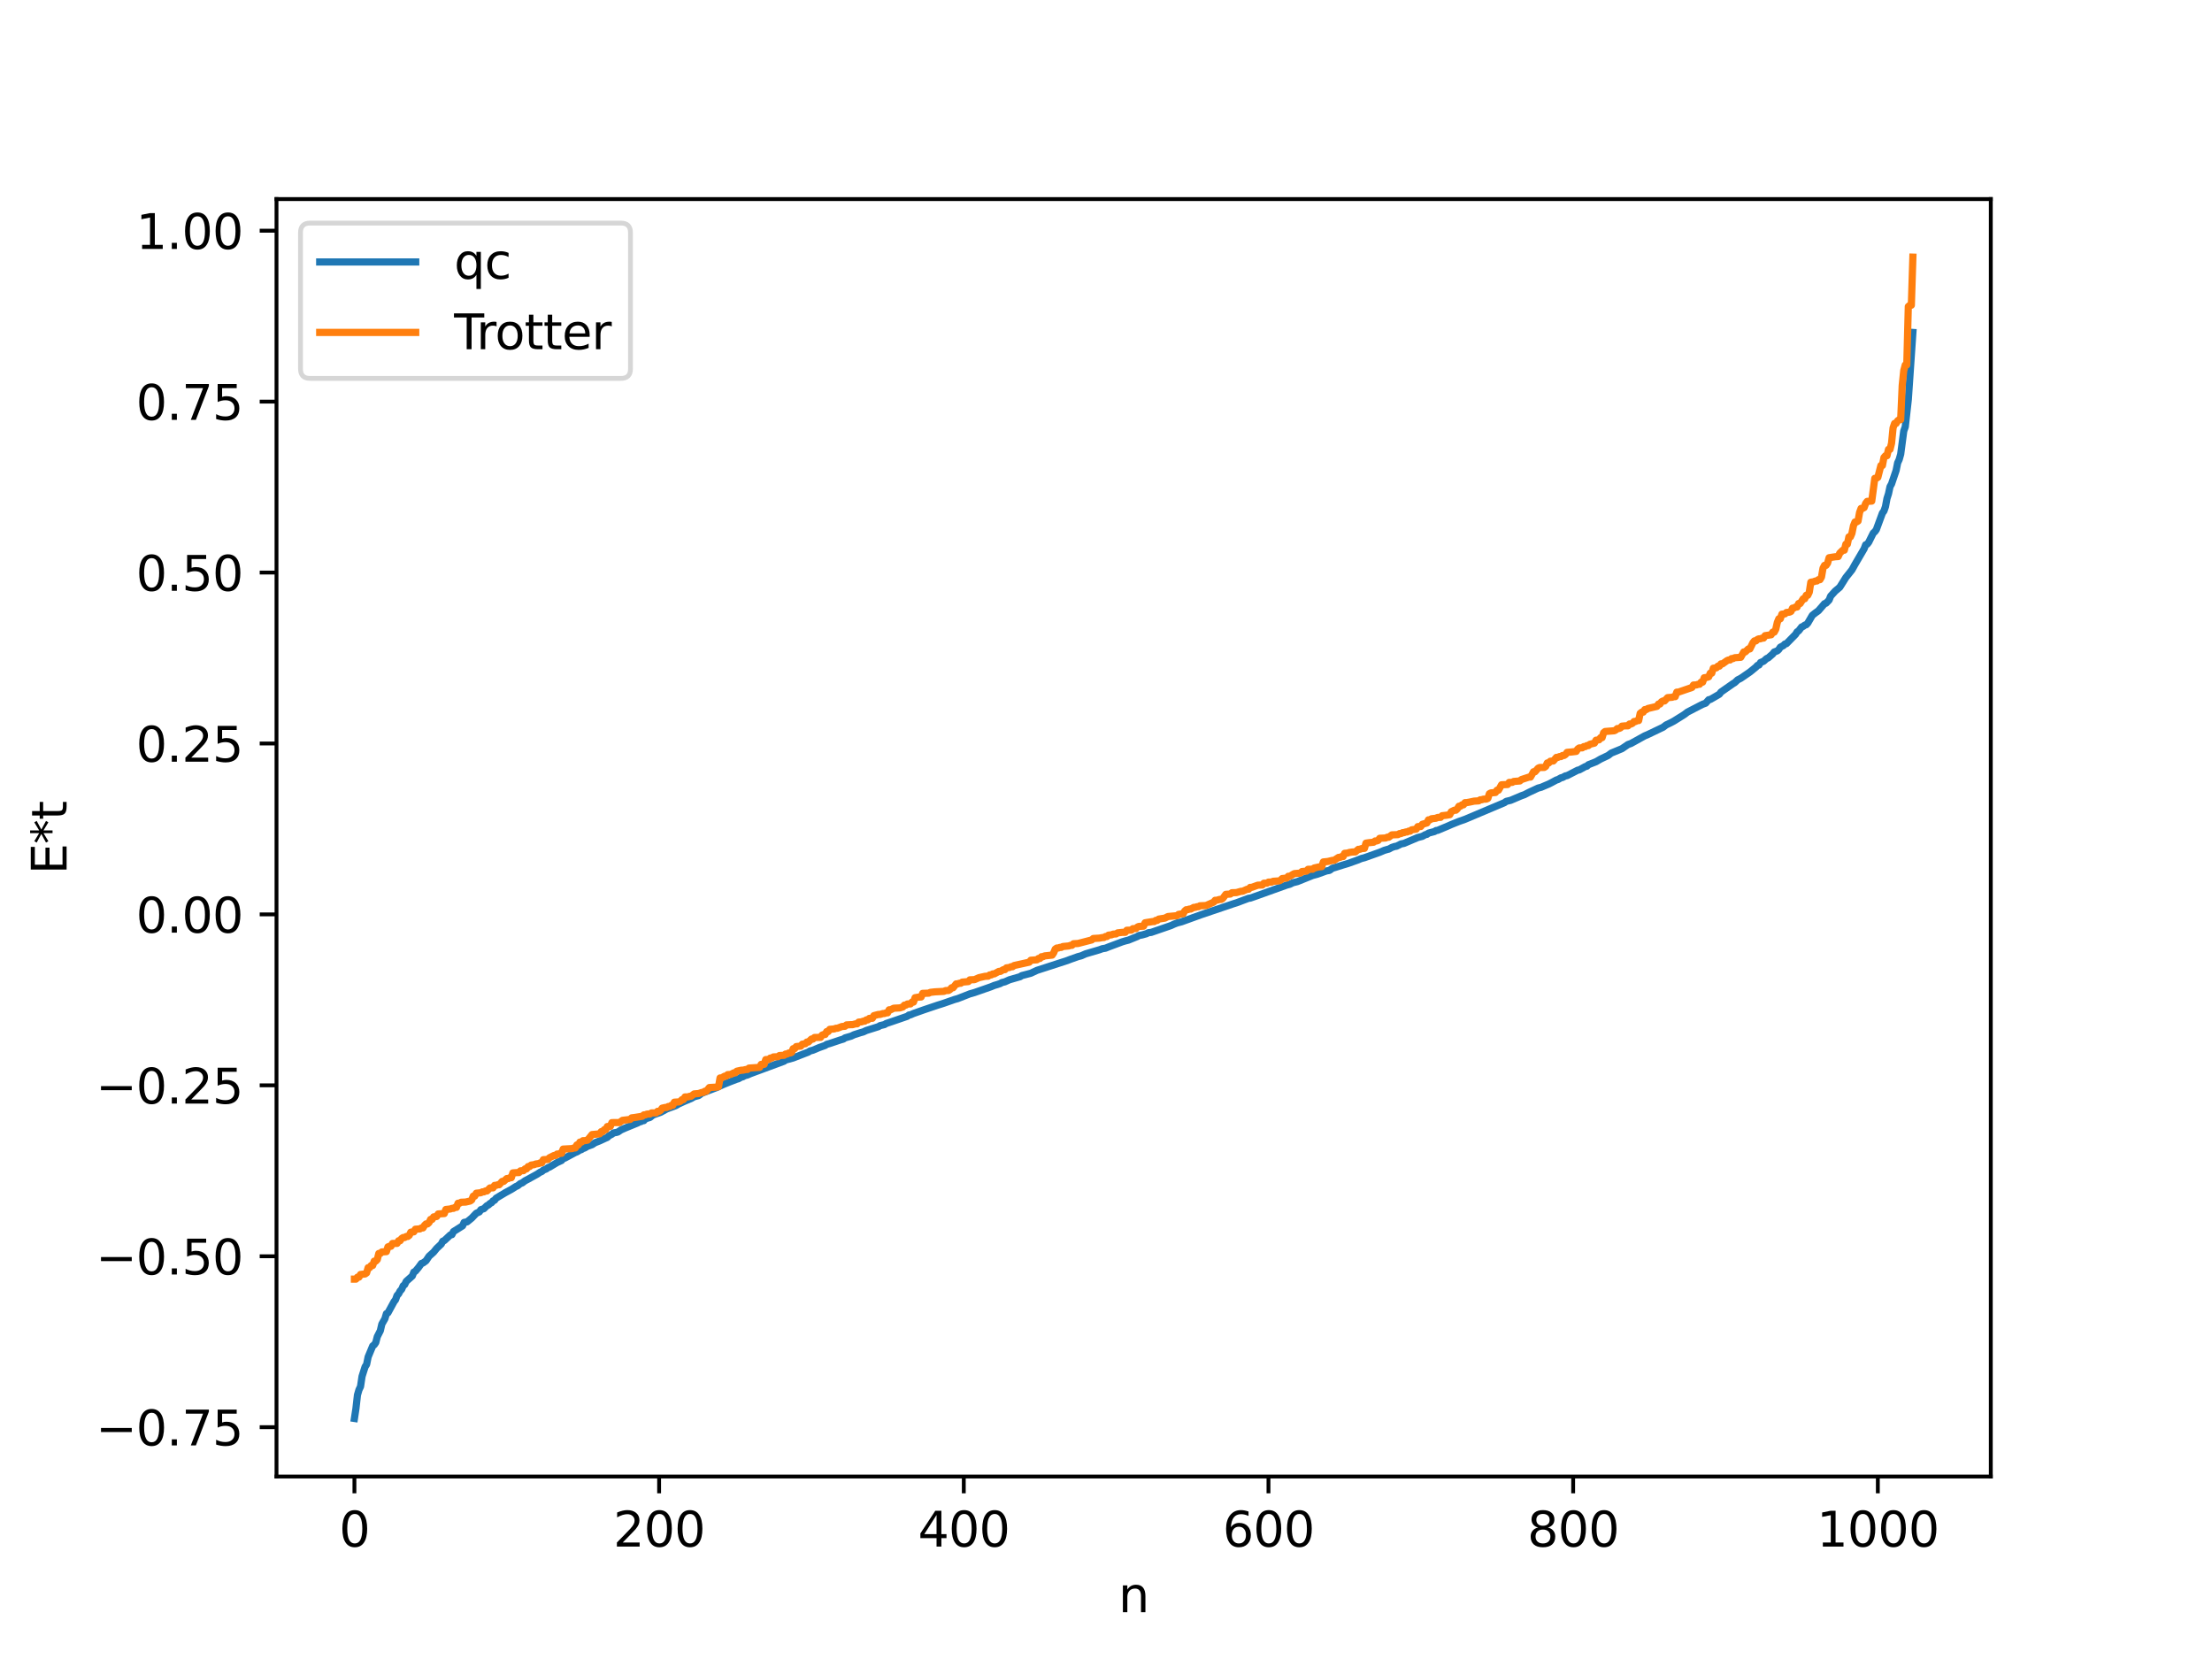 <?xml version="1.0" encoding="utf-8" standalone="no"?>
<!DOCTYPE svg PUBLIC "-//W3C//DTD SVG 1.1//EN"
  "http://www.w3.org/Graphics/SVG/1.1/DTD/svg11.dtd">
<svg xmlns:xlink="http://www.w3.org/1999/xlink" width="460.8pt" height="345.6pt" viewBox="0 0 460.8 345.6" xmlns="http://www.w3.org/2000/svg" version="1.1">
 <defs>
  <style type="text/css">*{stroke-linejoin: round; stroke-linecap: butt}</style>
 </defs>
 <g id="figure_1">
  <g id="patch_1">
   <path d="M 0 345.6 
L 460.8 345.6 
L 460.8 0 
L 0 0 
z
" style="fill: #ffffff"/>
  </g>
  <g id="axes_1">
   <g id="patch_2">
    <path d="M 57.6 307.584 
L 414.72 307.584 
L 414.72 41.472 
L 57.6 41.472 
z
" style="fill: #ffffff"/>
   </g>
   <g id="matplotlib.axis_1">
    <g id="xtick_1">
     <g id="line2d_1">
      <defs>
       <path id="m96b02694b4" d="M 0 0 
L 0 3.5 
" style="stroke: #000000; stroke-width: 0.8"/>
      </defs>
      <g>
       <use xlink:href="#m96b02694b4" x="73.833" y="307.584" style="stroke: #000000; stroke-width: 0.8"/>
      </g>
     </g>
     <g id="text_1">
      <!-- 0 -->
      <g transform="translate(70.651 322.182) scale(0.1 -0.1)">
       <defs>
        <path id="DejaVuSans-30" d="M 2034 4250 
Q 1547 4250 1301 3770 
Q 1056 3291 1056 2328 
Q 1056 1369 1301 889 
Q 1547 409 2034 409 
Q 2525 409 2770 889 
Q 3016 1369 3016 2328 
Q 3016 3291 2770 3770 
Q 2525 4250 2034 4250 
z
M 2034 4750 
Q 2819 4750 3233 4129 
Q 3647 3509 3647 2328 
Q 3647 1150 3233 529 
Q 2819 -91 2034 -91 
Q 1250 -91 836 529 
Q 422 1150 422 2328 
Q 422 3509 836 4129 
Q 1250 4750 2034 4750 
z
" transform="scale(0.016)"/>
       </defs>
       <use xlink:href="#DejaVuSans-30"/>
      </g>
     </g>
    </g>
    <g id="xtick_2">
     <g id="line2d_2">
      <g>
       <use xlink:href="#m96b02694b4" x="137.304" y="307.584" style="stroke: #000000; stroke-width: 0.8"/>
      </g>
     </g>
     <g id="text_2">
      <!-- 200 -->
      <g transform="translate(127.76 322.182) scale(0.1 -0.1)">
       <defs>
        <path id="DejaVuSans-32" d="M 1228 531 
L 3431 531 
L 3431 0 
L 469 0 
L 469 531 
Q 828 903 1448 1529 
Q 2069 2156 2228 2338 
Q 2531 2678 2651 2914 
Q 2772 3150 2772 3378 
Q 2772 3750 2511 3984 
Q 2250 4219 1831 4219 
Q 1534 4219 1204 4116 
Q 875 4013 500 3803 
L 500 4441 
Q 881 4594 1212 4672 
Q 1544 4750 1819 4750 
Q 2544 4750 2975 4387 
Q 3406 4025 3406 3419 
Q 3406 3131 3298 2873 
Q 3191 2616 2906 2266 
Q 2828 2175 2409 1742 
Q 1991 1309 1228 531 
z
" transform="scale(0.016)"/>
       </defs>
       <use xlink:href="#DejaVuSans-32"/>
       <use xlink:href="#DejaVuSans-30" x="63.623"/>
       <use xlink:href="#DejaVuSans-30" x="127.246"/>
      </g>
     </g>
    </g>
    <g id="xtick_3">
     <g id="line2d_3">
      <g>
       <use xlink:href="#m96b02694b4" x="200.775" y="307.584" style="stroke: #000000; stroke-width: 0.8"/>
      </g>
     </g>
     <g id="text_3">
      <!-- 400 -->
      <g transform="translate(191.231 322.182) scale(0.1 -0.1)">
       <defs>
        <path id="DejaVuSans-34" d="M 2419 4116 
L 825 1625 
L 2419 1625 
L 2419 4116 
z
M 2253 4666 
L 3047 4666 
L 3047 1625 
L 3713 1625 
L 3713 1100 
L 3047 1100 
L 3047 0 
L 2419 0 
L 2419 1100 
L 313 1100 
L 313 1709 
L 2253 4666 
z
" transform="scale(0.016)"/>
       </defs>
       <use xlink:href="#DejaVuSans-34"/>
       <use xlink:href="#DejaVuSans-30" x="63.623"/>
       <use xlink:href="#DejaVuSans-30" x="127.246"/>
      </g>
     </g>
    </g>
    <g id="xtick_4">
     <g id="line2d_4">
      <g>
       <use xlink:href="#m96b02694b4" x="264.246" y="307.584" style="stroke: #000000; stroke-width: 0.8"/>
      </g>
     </g>
     <g id="text_4">
      <!-- 600 -->
      <g transform="translate(254.702 322.182) scale(0.1 -0.1)">
       <defs>
        <path id="DejaVuSans-36" d="M 2113 2584 
Q 1688 2584 1439 2293 
Q 1191 2003 1191 1497 
Q 1191 994 1439 701 
Q 1688 409 2113 409 
Q 2538 409 2786 701 
Q 3034 994 3034 1497 
Q 3034 2003 2786 2293 
Q 2538 2584 2113 2584 
z
M 3366 4563 
L 3366 3988 
Q 3128 4100 2886 4159 
Q 2644 4219 2406 4219 
Q 1781 4219 1451 3797 
Q 1122 3375 1075 2522 
Q 1259 2794 1537 2939 
Q 1816 3084 2150 3084 
Q 2853 3084 3261 2657 
Q 3669 2231 3669 1497 
Q 3669 778 3244 343 
Q 2819 -91 2113 -91 
Q 1303 -91 875 529 
Q 447 1150 447 2328 
Q 447 3434 972 4092 
Q 1497 4750 2381 4750 
Q 2619 4750 2861 4703 
Q 3103 4656 3366 4563 
z
" transform="scale(0.016)"/>
       </defs>
       <use xlink:href="#DejaVuSans-36"/>
       <use xlink:href="#DejaVuSans-30" x="63.623"/>
       <use xlink:href="#DejaVuSans-30" x="127.246"/>
      </g>
     </g>
    </g>
    <g id="xtick_5">
     <g id="line2d_5">
      <g>
       <use xlink:href="#m96b02694b4" x="327.717" y="307.584" style="stroke: #000000; stroke-width: 0.8"/>
      </g>
     </g>
     <g id="text_5">
      <!-- 800 -->
      <g transform="translate(318.173 322.182) scale(0.1 -0.1)">
       <defs>
        <path id="DejaVuSans-38" d="M 2034 2216 
Q 1584 2216 1326 1975 
Q 1069 1734 1069 1313 
Q 1069 891 1326 650 
Q 1584 409 2034 409 
Q 2484 409 2743 651 
Q 3003 894 3003 1313 
Q 3003 1734 2745 1975 
Q 2488 2216 2034 2216 
z
M 1403 2484 
Q 997 2584 770 2862 
Q 544 3141 544 3541 
Q 544 4100 942 4425 
Q 1341 4750 2034 4750 
Q 2731 4750 3128 4425 
Q 3525 4100 3525 3541 
Q 3525 3141 3298 2862 
Q 3072 2584 2669 2484 
Q 3125 2378 3379 2068 
Q 3634 1759 3634 1313 
Q 3634 634 3220 271 
Q 2806 -91 2034 -91 
Q 1263 -91 848 271 
Q 434 634 434 1313 
Q 434 1759 690 2068 
Q 947 2378 1403 2484 
z
M 1172 3481 
Q 1172 3119 1398 2916 
Q 1625 2713 2034 2713 
Q 2441 2713 2670 2916 
Q 2900 3119 2900 3481 
Q 2900 3844 2670 4047 
Q 2441 4250 2034 4250 
Q 1625 4250 1398 4047 
Q 1172 3844 1172 3481 
z
" transform="scale(0.016)"/>
       </defs>
       <use xlink:href="#DejaVuSans-38"/>
       <use xlink:href="#DejaVuSans-30" x="63.623"/>
       <use xlink:href="#DejaVuSans-30" x="127.246"/>
      </g>
     </g>
    </g>
    <g id="xtick_6">
     <g id="line2d_6">
      <g>
       <use xlink:href="#m96b02694b4" x="391.188" y="307.584" style="stroke: #000000; stroke-width: 0.8"/>
      </g>
     </g>
     <g id="text_6">
      <!-- 1000 -->
      <g transform="translate(378.463 322.182) scale(0.1 -0.1)">
       <defs>
        <path id="DejaVuSans-31" d="M 794 531 
L 1825 531 
L 1825 4091 
L 703 3866 
L 703 4441 
L 1819 4666 
L 2450 4666 
L 2450 531 
L 3481 531 
L 3481 0 
L 794 0 
L 794 531 
z
" transform="scale(0.016)"/>
       </defs>
       <use xlink:href="#DejaVuSans-31"/>
       <use xlink:href="#DejaVuSans-30" x="63.623"/>
       <use xlink:href="#DejaVuSans-30" x="127.246"/>
       <use xlink:href="#DejaVuSans-30" x="190.869"/>
      </g>
     </g>
    </g>
    <g id="text_7">
     <!-- n -->
     <g transform="translate(232.991 335.861) scale(0.1 -0.1)">
      <defs>
       <path id="DejaVuSans-6e" d="M 3513 2113 
L 3513 0 
L 2938 0 
L 2938 2094 
Q 2938 2591 2744 2837 
Q 2550 3084 2163 3084 
Q 1697 3084 1428 2787 
Q 1159 2491 1159 1978 
L 1159 0 
L 581 0 
L 581 3500 
L 1159 3500 
L 1159 2956 
Q 1366 3272 1645 3428 
Q 1925 3584 2291 3584 
Q 2894 3584 3203 3211 
Q 3513 2838 3513 2113 
z
" transform="scale(0.016)"/>
      </defs>
      <use xlink:href="#DejaVuSans-6e"/>
     </g>
    </g>
   </g>
   <g id="matplotlib.axis_2">
    <g id="ytick_1">
     <g id="line2d_7">
      <defs>
       <path id="m54f6a9ce58" d="M 0 0 
L -3.5 0 
" style="stroke: #000000; stroke-width: 0.8"/>
      </defs>
      <g>
       <use xlink:href="#m54f6a9ce58" x="57.6" y="297.308" style="stroke: #000000; stroke-width: 0.8"/>
      </g>
     </g>
     <g id="text_8">
      <!-- −0.75 -->
      <g transform="translate(19.955 301.107) scale(0.1 -0.1)">
       <defs>
        <path id="DejaVuSans-2212" d="M 678 2272 
L 4684 2272 
L 4684 1741 
L 678 1741 
L 678 2272 
z
" transform="scale(0.016)"/>
        <path id="DejaVuSans-2e" d="M 684 794 
L 1344 794 
L 1344 0 
L 684 0 
L 684 794 
z
" transform="scale(0.016)"/>
        <path id="DejaVuSans-37" d="M 525 4666 
L 3525 4666 
L 3525 4397 
L 1831 0 
L 1172 0 
L 2766 4134 
L 525 4134 
L 525 4666 
z
" transform="scale(0.016)"/>
        <path id="DejaVuSans-35" d="M 691 4666 
L 3169 4666 
L 3169 4134 
L 1269 4134 
L 1269 2991 
Q 1406 3038 1543 3061 
Q 1681 3084 1819 3084 
Q 2600 3084 3056 2656 
Q 3513 2228 3513 1497 
Q 3513 744 3044 326 
Q 2575 -91 1722 -91 
Q 1428 -91 1123 -41 
Q 819 9 494 109 
L 494 744 
Q 775 591 1075 516 
Q 1375 441 1709 441 
Q 2250 441 2565 725 
Q 2881 1009 2881 1497 
Q 2881 1984 2565 2268 
Q 2250 2553 1709 2553 
Q 1456 2553 1204 2497 
Q 953 2441 691 2322 
L 691 4666 
z
" transform="scale(0.016)"/>
       </defs>
       <use xlink:href="#DejaVuSans-2212"/>
       <use xlink:href="#DejaVuSans-30" x="83.789"/>
       <use xlink:href="#DejaVuSans-2e" x="147.412"/>
       <use xlink:href="#DejaVuSans-37" x="179.199"/>
       <use xlink:href="#DejaVuSans-35" x="242.822"/>
      </g>
     </g>
    </g>
    <g id="ytick_2">
     <g id="line2d_8">
      <g>
       <use xlink:href="#m54f6a9ce58" x="57.6" y="261.701" style="stroke: #000000; stroke-width: 0.8"/>
      </g>
     </g>
     <g id="text_9">
      <!-- −0.50 -->
      <g transform="translate(19.955 265.5) scale(0.1 -0.1)">
       <use xlink:href="#DejaVuSans-2212"/>
       <use xlink:href="#DejaVuSans-30" x="83.789"/>
       <use xlink:href="#DejaVuSans-2e" x="147.412"/>
       <use xlink:href="#DejaVuSans-35" x="179.199"/>
       <use xlink:href="#DejaVuSans-30" x="242.822"/>
      </g>
     </g>
    </g>
    <g id="ytick_3">
     <g id="line2d_9">
      <g>
       <use xlink:href="#m54f6a9ce58" x="57.6" y="226.094" style="stroke: #000000; stroke-width: 0.8"/>
      </g>
     </g>
     <g id="text_10">
      <!-- −0.25 -->
      <g transform="translate(19.955 229.893) scale(0.1 -0.1)">
       <use xlink:href="#DejaVuSans-2212"/>
       <use xlink:href="#DejaVuSans-30" x="83.789"/>
       <use xlink:href="#DejaVuSans-2e" x="147.412"/>
       <use xlink:href="#DejaVuSans-32" x="179.199"/>
       <use xlink:href="#DejaVuSans-35" x="242.822"/>
      </g>
     </g>
    </g>
    <g id="ytick_4">
     <g id="line2d_10">
      <g>
       <use xlink:href="#m54f6a9ce58" x="57.6" y="190.487" style="stroke: #000000; stroke-width: 0.8"/>
      </g>
     </g>
     <g id="text_11">
      <!-- 0.00 -->
      <g transform="translate(28.334 194.286) scale(0.1 -0.1)">
       <use xlink:href="#DejaVuSans-30"/>
       <use xlink:href="#DejaVuSans-2e" x="63.623"/>
       <use xlink:href="#DejaVuSans-30" x="95.41"/>
       <use xlink:href="#DejaVuSans-30" x="159.033"/>
      </g>
     </g>
    </g>
    <g id="ytick_5">
     <g id="line2d_11">
      <g>
       <use xlink:href="#m54f6a9ce58" x="57.6" y="154.88" style="stroke: #000000; stroke-width: 0.8"/>
      </g>
     </g>
     <g id="text_12">
      <!-- 0.25 -->
      <g transform="translate(28.334 158.679) scale(0.1 -0.1)">
       <use xlink:href="#DejaVuSans-30"/>
       <use xlink:href="#DejaVuSans-2e" x="63.623"/>
       <use xlink:href="#DejaVuSans-32" x="95.41"/>
       <use xlink:href="#DejaVuSans-35" x="159.033"/>
      </g>
     </g>
    </g>
    <g id="ytick_6">
     <g id="line2d_12">
      <g>
       <use xlink:href="#m54f6a9ce58" x="57.6" y="119.273" style="stroke: #000000; stroke-width: 0.8"/>
      </g>
     </g>
     <g id="text_13">
      <!-- 0.50 -->
      <g transform="translate(28.334 123.072) scale(0.1 -0.1)">
       <use xlink:href="#DejaVuSans-30"/>
       <use xlink:href="#DejaVuSans-2e" x="63.623"/>
       <use xlink:href="#DejaVuSans-35" x="95.41"/>
       <use xlink:href="#DejaVuSans-30" x="159.033"/>
      </g>
     </g>
    </g>
    <g id="ytick_7">
     <g id="line2d_13">
      <g>
       <use xlink:href="#m54f6a9ce58" x="57.6" y="83.666" style="stroke: #000000; stroke-width: 0.8"/>
      </g>
     </g>
     <g id="text_14">
      <!-- 0.75 -->
      <g transform="translate(28.334 87.465) scale(0.1 -0.1)">
       <use xlink:href="#DejaVuSans-30"/>
       <use xlink:href="#DejaVuSans-2e" x="63.623"/>
       <use xlink:href="#DejaVuSans-37" x="95.41"/>
       <use xlink:href="#DejaVuSans-35" x="159.033"/>
      </g>
     </g>
    </g>
    <g id="ytick_8">
     <g id="line2d_14">
      <g>
       <use xlink:href="#m54f6a9ce58" x="57.6" y="48.059" style="stroke: #000000; stroke-width: 0.8"/>
      </g>
     </g>
     <g id="text_15">
      <!-- 1.00 -->
      <g transform="translate(28.334 51.859) scale(0.1 -0.1)">
       <use xlink:href="#DejaVuSans-31"/>
       <use xlink:href="#DejaVuSans-2e" x="63.623"/>
       <use xlink:href="#DejaVuSans-30" x="95.41"/>
       <use xlink:href="#DejaVuSans-30" x="159.033"/>
      </g>
     </g>
    </g>
    <g id="text_16">
     <!-- E*t -->
     <g transform="translate(13.875 182.148) rotate(-90) scale(0.1 -0.1)">
      <defs>
       <path id="DejaVuSans-45" d="M 628 4666 
L 3578 4666 
L 3578 4134 
L 1259 4134 
L 1259 2753 
L 3481 2753 
L 3481 2222 
L 1259 2222 
L 1259 531 
L 3634 531 
L 3634 0 
L 628 0 
L 628 4666 
z
" transform="scale(0.016)"/>
       <path id="DejaVuSans-2a" d="M 3009 3897 
L 1888 3291 
L 3009 2681 
L 2828 2375 
L 1778 3009 
L 1778 1831 
L 1422 1831 
L 1422 3009 
L 372 2375 
L 191 2681 
L 1313 3291 
L 191 3897 
L 372 4206 
L 1422 3572 
L 1422 4750 
L 1778 4750 
L 1778 3572 
L 2828 4206 
L 3009 3897 
z
" transform="scale(0.016)"/>
       <path id="DejaVuSans-74" d="M 1172 4494 
L 1172 3500 
L 2356 3500 
L 2356 3053 
L 1172 3053 
L 1172 1153 
Q 1172 725 1289 603 
Q 1406 481 1766 481 
L 2356 481 
L 2356 0 
L 1766 0 
Q 1100 0 847 248 
Q 594 497 594 1153 
L 594 3053 
L 172 3053 
L 172 3500 
L 594 3500 
L 594 4494 
L 1172 4494 
z
" transform="scale(0.016)"/>
      </defs>
      <use xlink:href="#DejaVuSans-45"/>
      <use xlink:href="#DejaVuSans-2a" x="63.184"/>
      <use xlink:href="#DejaVuSans-74" x="113.184"/>
     </g>
    </g>
   </g>
   <g id="line2d_15">
    <path d="M 73.833 295.488 
L 74.15 293.415 
L 74.467 290.601 
L 74.785 289.512 
L 75.102 288.852 
L 75.42 286.728 
L 76.054 284.729 
L 76.372 284.238 
L 76.689 282.68 
L 77.641 280.382 
L 77.958 280.149 
L 78.276 279.685 
L 78.593 278.457 
L 79.228 277.211 
L 79.545 275.835 
L 80.18 274.719 
L 80.497 273.655 
L 80.815 273.488 
L 82.084 271.157 
L 82.401 270.753 
L 82.719 269.857 
L 83.036 269.536 
L 83.353 268.929 
L 83.671 268.6 
L 83.988 267.853 
L 84.305 267.612 
L 84.623 266.936 
L 85.892 265.809 
L 86.21 264.996 
L 86.527 264.831 
L 87.162 264.073 
L 87.796 263.201 
L 88.114 263.104 
L 88.748 262.641 
L 89.383 261.694 
L 90.018 261.125 
L 90.335 260.838 
L 90.97 260.059 
L 91.922 259.162 
L 92.239 258.564 
L 92.557 258.435 
L 93.826 257.252 
L 94.143 257.203 
L 94.461 256.563 
L 96.365 255.363 
L 96.682 254.65 
L 97.317 254.528 
L 98.269 253.746 
L 99.221 252.742 
L 99.856 252.465 
L 100.173 251.997 
L 100.808 251.79 
L 101.443 251.157 
L 101.76 251.026 
L 102.077 250.696 
L 102.395 250.555 
L 102.712 250.167 
L 103.029 250.03 
L 103.347 249.605 
L 105.251 248.463 
L 106.52 247.776 
L 107.472 247.171 
L 107.79 247.046 
L 108.424 246.543 
L 108.742 246.453 
L 109.377 245.98 
L 110.011 245.647 
L 111.915 244.596 
L 112.55 244.174 
L 112.867 244.058 
L 113.185 243.757 
L 113.82 243.508 
L 114.137 243.232 
L 114.454 243.143 
L 116.041 242.187 
L 116.993 241.745 
L 117.31 241.323 
L 117.628 241.277 
L 119.849 240.081 
L 120.167 239.968 
L 120.801 239.583 
L 121.119 239.489 
L 121.436 239.252 
L 121.753 239.169 
L 122.388 238.798 
L 123.34 238.457 
L 123.975 238.042 
L 124.927 237.665 
L 126.196 237.075 
L 126.514 236.95 
L 126.831 236.614 
L 127.466 236.282 
L 127.783 236.013 
L 128.418 235.904 
L 128.735 235.807 
L 129.37 235.378 
L 130.322 234.958 
L 132.861 233.919 
L 133.178 233.712 
L 133.496 233.663 
L 133.813 233.489 
L 134.13 233.446 
L 134.448 233.064 
L 135.4 232.785 
L 136.034 232.271 
L 137.621 231.711 
L 138.891 231.017 
L 140.795 230.311 
L 141.429 229.942 
L 142.699 229.366 
L 143.968 228.844 
L 144.603 228.475 
L 145.555 228.221 
L 146.19 227.738 
L 149.363 226.523 
L 150.633 225.942 
L 151.902 225.425 
L 153.489 224.815 
L 153.806 224.731 
L 154.441 224.378 
L 154.758 224.313 
L 155.076 224.108 
L 155.71 223.936 
L 156.345 223.657 
L 163.327 221.071 
L 163.644 220.83 
L 165.231 220.395 
L 168.405 219.161 
L 168.722 218.943 
L 169.357 218.774 
L 170.626 218.238 
L 171.896 217.784 
L 172.213 217.562 
L 172.848 217.383 
L 175.069 216.638 
L 175.704 216.451 
L 176.021 216.215 
L 177.291 215.851 
L 177.925 215.551 
L 179.195 215.142 
L 179.829 214.967 
L 180.464 214.671 
L 183.003 213.871 
L 183.32 213.66 
L 184.272 213.433 
L 184.59 213.223 
L 185.224 213.011 
L 185.859 212.798 
L 189.033 211.704 
L 189.35 211.445 
L 189.667 211.411 
L 190.302 211.128 
L 191.889 210.57 
L 192.524 210.344 
L 195.38 209.38 
L 196.015 209.187 
L 196.649 208.981 
L 198.871 208.203 
L 199.505 208.032 
L 202.044 207.036 
L 202.996 206.769 
L 206.487 205.548 
L 207.122 205.283 
L 207.757 205.097 
L 208.391 204.879 
L 208.709 204.685 
L 209.343 204.531 
L 210.296 204.104 
L 212.2 203.552 
L 212.517 203.465 
L 212.834 203.243 
L 214.739 202.742 
L 216.008 202.146 
L 222.355 200.089 
L 222.99 199.842 
L 224.577 199.28 
L 225.211 199.118 
L 226.163 198.7 
L 229.02 197.862 
L 229.654 197.63 
L 230.289 197.528 
L 230.924 197.269 
L 233.145 196.442 
L 233.78 196.202 
L 234.415 196.012 
L 235.049 195.855 
L 236.953 195.084 
L 237.271 194.88 
L 237.905 194.77 
L 238.858 194.502 
L 239.175 194.311 
L 239.81 194.235 
L 243.935 192.814 
L 244.57 192.519 
L 245.205 192.271 
L 246.157 192.02 
L 250.282 190.527 
L 256.947 188.269 
L 257.581 188.073 
L 260.12 187.125 
L 260.438 187.098 
L 261.39 186.769 
L 268.054 184.374 
L 268.689 184.205 
L 269.324 183.891 
L 270.276 183.653 
L 273.449 182.373 
L 274.401 182.124 
L 276.305 181.436 
L 276.94 181.323 
L 277.575 180.872 
L 278.21 180.686 
L 279.796 180.184 
L 280.748 179.902 
L 281.7 179.564 
L 282.653 179.227 
L 283.605 178.843 
L 284.239 178.682 
L 287.413 177.55 
L 288.365 177.146 
L 289 176.956 
L 289.317 176.883 
L 289.952 176.534 
L 290.586 176.324 
L 290.904 176.292 
L 291.856 175.814 
L 292.491 175.685 
L 295.347 174.471 
L 296.299 174.226 
L 296.934 173.871 
L 297.251 173.813 
L 297.568 173.559 
L 298.838 173.221 
L 299.155 173.015 
L 299.472 172.985 
L 301.694 172.051 
L 302.329 171.766 
L 303.915 171.126 
L 305.185 170.679 
L 313.436 167.195 
L 313.753 166.944 
L 314.705 166.717 
L 316.927 165.771 
L 317.562 165.548 
L 318.514 165.057 
L 320.418 164.169 
L 321.053 164.004 
L 321.687 163.731 
L 322.639 163.329 
L 323.274 163.006 
L 324.226 162.487 
L 324.543 162.402 
L 325.178 162.034 
L 325.496 161.968 
L 326.13 161.625 
L 326.448 161.583 
L 328.669 160.441 
L 328.986 160.384 
L 330.256 159.688 
L 330.573 159.617 
L 330.891 159.306 
L 332.477 158.682 
L 333.429 158.127 
L 335.016 157.368 
L 335.651 156.886 
L 337.872 155.968 
L 339.142 155.102 
L 339.777 154.873 
L 342.633 153.29 
L 343.267 153.023 
L 346.441 151.507 
L 347.076 151.025 
L 348.028 150.567 
L 348.662 150.234 
L 350.884 148.842 
L 351.519 148.352 
L 354.058 147.034 
L 354.692 146.715 
L 355.327 146.48 
L 355.962 145.764 
L 356.279 145.717 
L 356.914 145.353 
L 358.183 144.613 
L 358.5 144.175 
L 361.039 142.404 
L 361.357 142.22 
L 361.991 141.627 
L 362.626 141.306 
L 364.53 139.999 
L 365.8 138.965 
L 366.117 138.614 
L 366.434 138.537 
L 366.752 138.012 
L 367.386 137.757 
L 368.021 137.182 
L 368.339 137.06 
L 369.291 136.23 
L 369.608 135.818 
L 370.243 135.587 
L 370.56 135.295 
L 370.877 134.815 
L 371.512 134.488 
L 371.829 134.162 
L 372.147 134.086 
L 374.051 132.145 
L 374.368 131.626 
L 374.686 131.426 
L 375.32 130.603 
L 375.638 130.493 
L 375.955 130.229 
L 376.272 130.143 
L 376.59 129.807 
L 377.542 128.18 
L 378.177 127.684 
L 378.811 127.227 
L 380.081 125.756 
L 380.398 125.655 
L 381.033 125.006 
L 381.35 124.191 
L 382.302 123.138 
L 383.254 122.335 
L 383.889 121.327 
L 384.524 120.309 
L 385.793 118.716 
L 386.428 117.573 
L 388.332 114.317 
L 388.649 113.487 
L 388.967 113.359 
L 389.284 112.961 
L 390.236 111.043 
L 390.553 110.768 
L 390.871 110.336 
L 392.14 106.886 
L 392.458 106.456 
L 392.775 105.545 
L 393.092 103.85 
L 393.41 102.854 
L 393.727 101.373 
L 394.044 100.813 
L 394.996 98.004 
L 395.314 96.418 
L 395.631 95.738 
L 395.948 94.617 
L 396.583 89.803 
L 396.9 88.913 
L 397.535 83.224 
L 398.487 69.258 
L 398.487 69.258 
" clip-path="url(#p5d856d3d73)" style="fill: none; stroke: #1f77b4; stroke-width: 1.5; stroke-linecap: square"/>
   </g>
   <g id="line2d_16">
    <path d="M 73.833 266.466 
L 74.15 266.466 
L 74.467 266.056 
L 74.785 266.056 
L 75.102 265.494 
L 76.054 265.389 
L 76.372 265.169 
L 76.689 264.078 
L 77.006 264.078 
L 77.324 263.625 
L 77.641 263.625 
L 77.958 262.719 
L 78.276 262.719 
L 78.593 262.393 
L 78.91 261.122 
L 79.228 261.122 
L 79.545 260.804 
L 80.497 260.736 
L 80.815 259.745 
L 81.132 259.622 
L 81.449 259.622 
L 81.767 259.035 
L 82.719 259.02 
L 83.036 258.47 
L 83.353 258.47 
L 83.671 257.992 
L 83.988 257.8 
L 84.305 257.8 
L 84.623 257.586 
L 84.94 257.586 
L 85.258 257.338 
L 85.575 256.685 
L 86.21 256.612 
L 86.527 256.069 
L 87.479 256 
L 87.796 255.798 
L 88.114 255.798 
L 88.431 255.269 
L 88.748 254.965 
L 89.066 254.965 
L 89.383 254.679 
L 89.7 254.022 
L 90.018 254.022 
L 90.335 253.499 
L 90.97 253.417 
L 91.287 252.888 
L 92.557 252.805 
L 92.874 251.959 
L 93.826 251.852 
L 94.143 251.724 
L 94.461 251.724 
L 94.778 251.52 
L 95.096 251.52 
L 95.413 250.657 
L 95.73 250.657 
L 96.048 250.452 
L 97 250.413 
L 97.952 250.192 
L 98.269 249.958 
L 98.586 249.171 
L 98.904 249.171 
L 99.221 248.568 
L 100.173 248.469 
L 100.491 248.287 
L 100.808 248.287 
L 101.125 248.102 
L 101.443 248.102 
L 102.077 247.464 
L 102.712 247.454 
L 103.029 246.937 
L 103.347 246.937 
L 103.664 246.808 
L 103.981 246.808 
L 104.616 246.103 
L 104.934 246.103 
L 105.568 245.519 
L 105.886 245.519 
L 106.203 245.338 
L 106.52 245.338 
L 106.838 244.333 
L 107.79 244.268 
L 108.107 244.268 
L 108.424 243.911 
L 109.059 243.865 
L 109.377 243.497 
L 109.694 243.497 
L 110.011 243.02 
L 110.329 243.02 
L 110.646 242.708 
L 111.281 242.615 
L 111.598 242.482 
L 112.233 242.395 
L 112.55 242.239 
L 112.867 242.239 
L 113.185 241.585 
L 114.137 241.533 
L 114.454 241.181 
L 115.406 240.712 
L 115.724 240.712 
L 116.041 240.412 
L 116.358 240.412 
L 116.676 240.256 
L 116.993 240.256 
L 117.31 239.377 
L 119.215 239.272 
L 119.532 239.136 
L 119.849 239.136 
L 120.167 238.51 
L 120.484 238.51 
L 120.801 237.925 
L 121.119 237.925 
L 121.436 237.629 
L 121.753 237.629 
L 122.388 237.518 
L 123.34 236.348 
L 124.927 236.2 
L 125.244 235.742 
L 125.562 235.742 
L 125.879 235.329 
L 126.196 235.329 
L 126.514 234.677 
L 127.148 234.636 
L 127.466 233.862 
L 129.053 233.849 
L 129.687 233.386 
L 131.274 233.197 
L 131.591 232.869 
L 132.226 232.789 
L 133.813 232.534 
L 134.13 232.249 
L 134.448 232.249 
L 134.765 232.088 
L 135.4 232.066 
L 135.717 231.843 
L 136.669 231.839 
L 136.986 231.508 
L 137.304 231.508 
L 137.621 231.313 
L 137.939 230.849 
L 138.573 230.705 
L 138.891 230.705 
L 139.208 230.508 
L 139.525 230.508 
L 139.843 230.263 
L 140.16 230.263 
L 140.477 229.605 
L 141.429 229.551 
L 141.747 229.421 
L 142.064 229.074 
L 142.381 229.074 
L 142.699 228.512 
L 143.334 228.511 
L 143.651 228.372 
L 143.968 228.372 
L 144.603 227.882 
L 145.555 227.803 
L 146.19 227.578 
L 146.507 227.578 
L 146.824 227.328 
L 147.142 227.328 
L 147.777 226.554 
L 149.363 226.46 
L 149.681 226.396 
L 149.998 224.56 
L 150.315 224.56 
L 150.95 224.189 
L 151.267 224.189 
L 151.585 223.863 
L 152.22 223.823 
L 152.854 223.499 
L 153.172 223.499 
L 153.489 223.15 
L 154.441 222.943 
L 154.758 222.943 
L 155.393 222.796 
L 155.71 222.796 
L 156.028 222.502 
L 158.249 222.353 
L 158.567 221.727 
L 159.201 221.718 
L 159.519 220.731 
L 160.153 220.704 
L 160.471 220.412 
L 160.788 220.408 
L 161.105 220.18 
L 162.058 220.135 
L 162.375 219.885 
L 163.327 219.837 
L 163.644 219.575 
L 163.962 219.575 
L 164.279 219.369 
L 164.596 219.369 
L 164.914 219.236 
L 165.231 218.457 
L 165.548 218.457 
L 165.866 218.023 
L 166.5 217.953 
L 166.818 217.929 
L 167.135 217.521 
L 167.77 217.429 
L 168.087 217.072 
L 168.405 217.072 
L 169.039 216.454 
L 169.357 216.454 
L 169.674 216.128 
L 170.943 216.101 
L 171.261 215.635 
L 171.578 215.502 
L 171.896 215.502 
L 172.213 214.895 
L 172.53 214.895 
L 172.848 214.43 
L 173.8 214.342 
L 174.117 214.208 
L 174.434 214.208 
L 175.386 213.844 
L 176.021 213.794 
L 176.339 213.507 
L 177.291 213.455 
L 177.608 213.455 
L 178.243 213.282 
L 178.56 213.282 
L 178.877 212.923 
L 179.512 212.869 
L 179.829 212.725 
L 180.147 212.725 
L 180.464 212.462 
L 180.781 212.462 
L 181.099 212.149 
L 181.734 212.126 
L 182.051 211.573 
L 183.003 211.326 
L 183.32 211.326 
L 183.955 211.133 
L 184.272 211.133 
L 184.59 210.989 
L 184.907 210.989 
L 185.224 210.358 
L 185.542 210.358 
L 186.177 210.029 
L 187.446 209.965 
L 188.081 209.773 
L 188.398 209.388 
L 188.715 209.388 
L 189.033 209.147 
L 189.667 209.138 
L 189.985 208.753 
L 190.302 208.753 
L 190.62 207.842 
L 191.254 207.732 
L 191.889 207.687 
L 192.206 206.937 
L 193.476 206.895 
L 193.793 206.729 
L 194.745 206.619 
L 196.649 206.521 
L 196.967 206.357 
L 197.601 206.333 
L 197.919 206.133 
L 198.236 205.767 
L 198.553 205.767 
L 199.188 204.963 
L 199.505 204.963 
L 199.823 204.832 
L 200.14 204.832 
L 200.458 204.592 
L 201.727 204.481 
L 202.044 204.12 
L 202.996 204.08 
L 203.948 203.664 
L 205.218 203.382 
L 205.853 203.356 
L 206.17 203.097 
L 206.487 203.097 
L 206.805 202.882 
L 207.122 202.882 
L 208.074 202.365 
L 208.391 202.365 
L 209.026 201.996 
L 209.343 201.996 
L 209.661 201.625 
L 210.296 201.544 
L 210.613 201.39 
L 210.93 201.39 
L 211.248 201.137 
L 214.421 200.434 
L 214.739 200.036 
L 216.008 199.945 
L 216.325 199.668 
L 216.643 199.668 
L 216.96 199.3 
L 217.277 199.3 
L 217.595 199.134 
L 219.181 198.963 
L 219.499 198.491 
L 219.816 197.724 
L 220.134 197.495 
L 220.451 197.495 
L 220.768 197.358 
L 221.086 197.358 
L 221.403 197.178 
L 222.672 197.058 
L 222.99 196.93 
L 223.307 196.93 
L 223.624 196.598 
L 224.577 196.543 
L 227.433 195.803 
L 227.75 195.508 
L 229.02 195.428 
L 229.654 195.314 
L 229.972 195.302 
L 230.289 195.095 
L 230.606 195.095 
L 230.924 194.808 
L 231.558 194.742 
L 231.876 194.598 
L 232.51 194.552 
L 232.828 194.333 
L 233.78 194.229 
L 234.415 194.219 
L 234.732 193.79 
L 235.684 193.76 
L 236.001 193.455 
L 236.636 193.435 
L 236.953 193.114 
L 237.271 192.989 
L 238.223 192.937 
L 238.54 192.232 
L 239.175 192.125 
L 240.127 191.98 
L 240.444 191.98 
L 240.762 191.735 
L 241.079 191.735 
L 241.396 191.462 
L 242.666 191.263 
L 243.3 190.931 
L 245.205 190.752 
L 245.522 190.482 
L 246.157 190.376 
L 246.474 190.355 
L 246.791 189.793 
L 247.109 189.514 
L 247.426 189.514 
L 247.743 189.372 
L 248.061 189.372 
L 248.696 189.024 
L 249.013 189.024 
L 249.33 188.887 
L 249.648 188.887 
L 249.965 188.694 
L 251.234 188.638 
L 252.821 187.941 
L 253.139 187.548 
L 253.456 187.548 
L 254.091 187.361 
L 254.408 187.361 
L 254.725 187.169 
L 255.36 186.308 
L 256.312 186.244 
L 256.629 185.974 
L 257.581 185.94 
L 258.534 185.67 
L 258.851 185.67 
L 259.803 185.242 
L 260.12 185.242 
L 260.438 184.857 
L 260.755 184.857 
L 262.024 184.4 
L 262.977 184.363 
L 263.294 183.986 
L 263.929 183.985 
L 264.246 183.759 
L 264.881 183.753 
L 265.198 183.59 
L 266.467 183.503 
L 266.785 183.354 
L 267.102 183.018 
L 268.054 182.917 
L 268.372 182.546 
L 268.689 182.546 
L 269.324 182.16 
L 269.641 181.987 
L 270.593 181.909 
L 270.91 181.865 
L 271.228 181.557 
L 272.18 181.468 
L 272.497 181.09 
L 273.449 181.073 
L 273.767 180.82 
L 274.719 180.606 
L 275.353 180.534 
L 275.671 179.559 
L 276.623 179.46 
L 277.575 179.231 
L 277.892 179.231 
L 278.844 178.611 
L 279.162 178.611 
L 279.479 178.441 
L 279.796 178.441 
L 280.114 177.762 
L 280.748 177.711 
L 281.066 177.588 
L 281.7 177.49 
L 282.335 177.471 
L 282.97 176.931 
L 283.287 176.931 
L 283.605 176.784 
L 284.239 176.728 
L 284.557 175.642 
L 285.191 175.547 
L 286.143 175.452 
L 286.461 175.19 
L 286.778 175.19 
L 287.096 175.074 
L 287.413 174.633 
L 288.682 174.569 
L 289 174.403 
L 289.317 174.403 
L 289.952 173.918 
L 291.221 173.868 
L 291.539 173.653 
L 291.856 173.653 
L 292.173 173.463 
L 292.491 173.463 
L 292.808 173.314 
L 293.125 173.314 
L 293.443 173.143 
L 293.76 173.143 
L 294.077 172.87 
L 295.029 172.726 
L 295.347 172.2 
L 295.981 172.176 
L 296.299 171.712 
L 297.251 171.44 
L 297.568 170.791 
L 297.886 170.791 
L 298.203 170.562 
L 299.155 170.453 
L 299.472 170.292 
L 300.107 170.269 
L 300.424 169.925 
L 301.377 169.82 
L 302.011 169.712 
L 302.329 169.092 
L 302.963 168.784 
L 303.281 168.784 
L 303.598 168.496 
L 303.915 167.955 
L 304.233 167.955 
L 304.55 167.663 
L 304.867 167.663 
L 305.185 167.208 
L 305.502 167.208 
L 306.137 167.092 
L 307.089 166.89 
L 308.041 166.833 
L 308.358 166.611 
L 308.676 166.611 
L 308.993 166.484 
L 309.628 166.467 
L 309.945 166.315 
L 310.262 165.349 
L 310.58 165.172 
L 311.532 165.092 
L 311.849 164.609 
L 312.167 164.609 
L 312.801 163.481 
L 314.071 163.426 
L 314.388 162.989 
L 315.023 162.98 
L 315.34 162.793 
L 316.61 162.688 
L 316.927 162.401 
L 318.514 161.882 
L 318.831 161.882 
L 319.466 160.767 
L 319.783 160.767 
L 320.418 160.034 
L 320.735 159.884 
L 321.687 159.87 
L 322.005 159.653 
L 322.322 158.939 
L 322.639 158.939 
L 322.957 158.58 
L 323.591 158.519 
L 324.226 157.777 
L 324.543 157.777 
L 324.861 157.611 
L 325.178 157.611 
L 325.496 157.38 
L 325.813 157.38 
L 326.13 157.178 
L 326.448 156.73 
L 327.4 156.648 
L 328.352 156.533 
L 328.669 156.034 
L 328.986 155.808 
L 329.621 155.788 
L 329.939 155.53 
L 330.256 155.53 
L 330.573 155.32 
L 330.891 155.32 
L 331.208 155.044 
L 332.16 154.805 
L 332.477 154.2 
L 333.112 154.115 
L 333.429 153.673 
L 333.747 153.673 
L 334.064 152.63 
L 334.381 152.381 
L 336.286 152.232 
L 336.603 152.065 
L 336.92 151.771 
L 337.238 151.771 
L 337.555 151.638 
L 337.872 151.275 
L 338.507 151.211 
L 339.142 151.199 
L 339.459 150.825 
L 339.777 150.825 
L 340.094 150.671 
L 340.411 150.298 
L 340.729 150.298 
L 341.046 150.11 
L 341.363 150.11 
L 341.681 148.605 
L 341.998 148.353 
L 342.315 148.353 
L 342.633 147.823 
L 342.95 147.823 
L 343.267 147.598 
L 345.172 147.151 
L 345.489 146.664 
L 345.806 146.664 
L 346.124 146.188 
L 346.441 146.022 
L 346.758 146.022 
L 347.393 145.332 
L 348.345 145.256 
L 348.662 145.127 
L 348.98 145.127 
L 349.297 144.191 
L 349.615 144.191 
L 352.471 143.21 
L 352.788 142.7 
L 353.423 142.689 
L 353.74 142.541 
L 354.058 142.541 
L 354.375 142.102 
L 354.692 142.102 
L 355.01 141.193 
L 355.644 141.099 
L 355.962 140.991 
L 356.279 140.23 
L 356.596 140.23 
L 356.914 139.2 
L 357.548 139.126 
L 357.866 138.775 
L 358.183 138.775 
L 358.5 138.301 
L 358.818 138.301 
L 359.77 137.624 
L 360.087 137.483 
L 360.405 137.483 
L 360.722 137.191 
L 361.039 137.191 
L 361.357 137.015 
L 362.626 136.929 
L 363.261 135.806 
L 363.578 135.806 
L 364.213 135.184 
L 364.53 135.184 
L 365.165 133.888 
L 365.482 133.506 
L 365.8 133.506 
L 366.117 133.198 
L 366.434 133.075 
L 366.752 133.075 
L 367.069 132.926 
L 367.386 132.926 
L 367.704 132.417 
L 368.973 132.232 
L 369.291 131.685 
L 369.608 131.685 
L 369.925 131.084 
L 370.243 129.678 
L 370.56 128.904 
L 370.877 128.904 
L 371.195 127.945 
L 371.829 127.884 
L 372.147 127.59 
L 372.781 127.526 
L 373.099 127.37 
L 373.416 126.689 
L 373.734 126.654 
L 374.051 126.449 
L 374.368 126.449 
L 374.686 125.727 
L 375.003 125.727 
L 375.638 124.736 
L 375.955 124.736 
L 376.272 124.009 
L 376.59 124.009 
L 376.907 123.356 
L 377.224 121.289 
L 377.859 121.179 
L 378.177 121.031 
L 378.494 121.031 
L 378.811 120.758 
L 379.129 120.758 
L 379.446 120.214 
L 379.763 118.376 
L 380.081 117.775 
L 380.398 117.775 
L 380.715 117.322 
L 381.033 116.185 
L 381.667 116.082 
L 382.302 115.984 
L 382.937 115.939 
L 383.254 115.23 
L 383.889 114.62 
L 384.206 114.62 
L 384.524 113.358 
L 384.841 113.358 
L 385.158 111.843 
L 385.476 111.843 
L 385.793 111.093 
L 386.11 109.52 
L 386.428 108.737 
L 386.745 108.737 
L 387.062 108.55 
L 387.38 106.76 
L 387.697 105.913 
L 388.015 105.913 
L 388.332 105.745 
L 388.649 104.866 
L 388.967 104.449 
L 389.919 104.387 
L 390.553 99.646 
L 390.871 99.646 
L 391.188 99.445 
L 391.823 96.976 
L 392.14 96.976 
L 392.458 95.306 
L 392.775 94.942 
L 393.092 94.942 
L 393.41 93.61 
L 393.727 93.61 
L 394.044 92.334 
L 394.362 89.126 
L 394.679 88.207 
L 394.996 88.207 
L 395.314 87.653 
L 395.631 87.423 
L 395.948 87.423 
L 396.266 80.314 
L 396.583 77.206 
L 396.9 76.025 
L 397.218 76.025 
L 397.535 63.853 
L 397.853 63.583 
L 398.17 63.583 
L 398.487 53.568 
L 398.487 53.568 
" clip-path="url(#p5d856d3d73)" style="fill: none; stroke: #ff7f0e; stroke-width: 1.5; stroke-linecap: square"/>
   </g>
   <g id="patch_3">
    <path d="M 57.6 307.584 
L 57.6 41.472 
" style="fill: none; stroke: #000000; stroke-width: 0.8; stroke-linejoin: miter; stroke-linecap: square"/>
   </g>
   <g id="patch_4">
    <path d="M 414.72 307.584 
L 414.72 41.472 
" style="fill: none; stroke: #000000; stroke-width: 0.8; stroke-linejoin: miter; stroke-linecap: square"/>
   </g>
   <g id="patch_5">
    <path d="M 57.6 307.584 
L 414.72 307.584 
" style="fill: none; stroke: #000000; stroke-width: 0.8; stroke-linejoin: miter; stroke-linecap: square"/>
   </g>
   <g id="patch_6">
    <path d="M 57.6 41.472 
L 414.72 41.472 
" style="fill: none; stroke: #000000; stroke-width: 0.8; stroke-linejoin: miter; stroke-linecap: square"/>
   </g>
   <g id="legend_1">
    <g id="patch_7">
     <path d="M 64.6 78.828 
L 129.342 78.828 
Q 131.342 78.828 131.342 76.828 
L 131.342 48.472 
Q 131.342 46.472 129.342 46.472 
L 64.6 46.472 
Q 62.6 46.472 62.6 48.472 
L 62.6 76.828 
Q 62.6 78.828 64.6 78.828 
z
" style="fill: #ffffff; opacity: 0.8; stroke: #cccccc; stroke-linejoin: miter"/>
    </g>
    <g id="line2d_17">
     <path d="M 66.6 54.57 
L 76.6 54.57 
L 86.6 54.57 
" style="fill: none; stroke: #1f77b4; stroke-width: 1.5; stroke-linecap: square"/>
    </g>
    <g id="text_17">
     <!-- qc -->
     <g transform="translate(94.6 58.07) scale(0.1 -0.1)">
      <defs>
       <path id="DejaVuSans-71" d="M 947 1747 
Q 947 1113 1208 752 
Q 1469 391 1925 391 
Q 2381 391 2643 752 
Q 2906 1113 2906 1747 
Q 2906 2381 2643 2742 
Q 2381 3103 1925 3103 
Q 1469 3103 1208 2742 
Q 947 2381 947 1747 
z
M 2906 525 
Q 2725 213 2448 61 
Q 2172 -91 1784 -91 
Q 1150 -91 751 415 
Q 353 922 353 1747 
Q 353 2572 751 3078 
Q 1150 3584 1784 3584 
Q 2172 3584 2448 3432 
Q 2725 3281 2906 2969 
L 2906 3500 
L 3481 3500 
L 3481 -1331 
L 2906 -1331 
L 2906 525 
z
" transform="scale(0.016)"/>
       <path id="DejaVuSans-63" d="M 3122 3366 
L 3122 2828 
Q 2878 2963 2633 3030 
Q 2388 3097 2138 3097 
Q 1578 3097 1268 2742 
Q 959 2388 959 1747 
Q 959 1106 1268 751 
Q 1578 397 2138 397 
Q 2388 397 2633 464 
Q 2878 531 3122 666 
L 3122 134 
Q 2881 22 2623 -34 
Q 2366 -91 2075 -91 
Q 1284 -91 818 406 
Q 353 903 353 1747 
Q 353 2603 823 3093 
Q 1294 3584 2113 3584 
Q 2378 3584 2631 3529 
Q 2884 3475 3122 3366 
z
" transform="scale(0.016)"/>
      </defs>
      <use xlink:href="#DejaVuSans-71"/>
      <use xlink:href="#DejaVuSans-63" x="63.477"/>
     </g>
    </g>
    <g id="line2d_18">
     <path d="M 66.6 69.249 
L 76.6 69.249 
L 86.6 69.249 
" style="fill: none; stroke: #ff7f0e; stroke-width: 1.5; stroke-linecap: square"/>
    </g>
    <g id="text_18">
     <!-- Trotter -->
     <g transform="translate(94.6 72.749) scale(0.1 -0.1)">
      <defs>
       <path id="DejaVuSans-54" d="M -19 4666 
L 3928 4666 
L 3928 4134 
L 2272 4134 
L 2272 0 
L 1638 0 
L 1638 4134 
L -19 4134 
L -19 4666 
z
" transform="scale(0.016)"/>
       <path id="DejaVuSans-72" d="M 2631 2963 
Q 2534 3019 2420 3045 
Q 2306 3072 2169 3072 
Q 1681 3072 1420 2755 
Q 1159 2438 1159 1844 
L 1159 0 
L 581 0 
L 581 3500 
L 1159 3500 
L 1159 2956 
Q 1341 3275 1631 3429 
Q 1922 3584 2338 3584 
Q 2397 3584 2469 3576 
Q 2541 3569 2628 3553 
L 2631 2963 
z
" transform="scale(0.016)"/>
       <path id="DejaVuSans-6f" d="M 1959 3097 
Q 1497 3097 1228 2736 
Q 959 2375 959 1747 
Q 959 1119 1226 758 
Q 1494 397 1959 397 
Q 2419 397 2687 759 
Q 2956 1122 2956 1747 
Q 2956 2369 2687 2733 
Q 2419 3097 1959 3097 
z
M 1959 3584 
Q 2709 3584 3137 3096 
Q 3566 2609 3566 1747 
Q 3566 888 3137 398 
Q 2709 -91 1959 -91 
Q 1206 -91 779 398 
Q 353 888 353 1747 
Q 353 2609 779 3096 
Q 1206 3584 1959 3584 
z
" transform="scale(0.016)"/>
       <path id="DejaVuSans-65" d="M 3597 1894 
L 3597 1613 
L 953 1613 
Q 991 1019 1311 708 
Q 1631 397 2203 397 
Q 2534 397 2845 478 
Q 3156 559 3463 722 
L 3463 178 
Q 3153 47 2828 -22 
Q 2503 -91 2169 -91 
Q 1331 -91 842 396 
Q 353 884 353 1716 
Q 353 2575 817 3079 
Q 1281 3584 2069 3584 
Q 2775 3584 3186 3129 
Q 3597 2675 3597 1894 
z
M 3022 2063 
Q 3016 2534 2758 2815 
Q 2500 3097 2075 3097 
Q 1594 3097 1305 2825 
Q 1016 2553 972 2059 
L 3022 2063 
z
" transform="scale(0.016)"/>
      </defs>
      <use xlink:href="#DejaVuSans-54"/>
      <use xlink:href="#DejaVuSans-72" x="46.334"/>
      <use xlink:href="#DejaVuSans-6f" x="85.197"/>
      <use xlink:href="#DejaVuSans-74" x="146.379"/>
      <use xlink:href="#DejaVuSans-74" x="185.588"/>
      <use xlink:href="#DejaVuSans-65" x="224.797"/>
      <use xlink:href="#DejaVuSans-72" x="286.32"/>
     </g>
    </g>
   </g>
  </g>
 </g>
 <defs>
  <clipPath id="p5d856d3d73">
   <rect x="57.6" y="41.472" width="357.12" height="266.112"/>
  </clipPath>
 </defs>
</svg>
